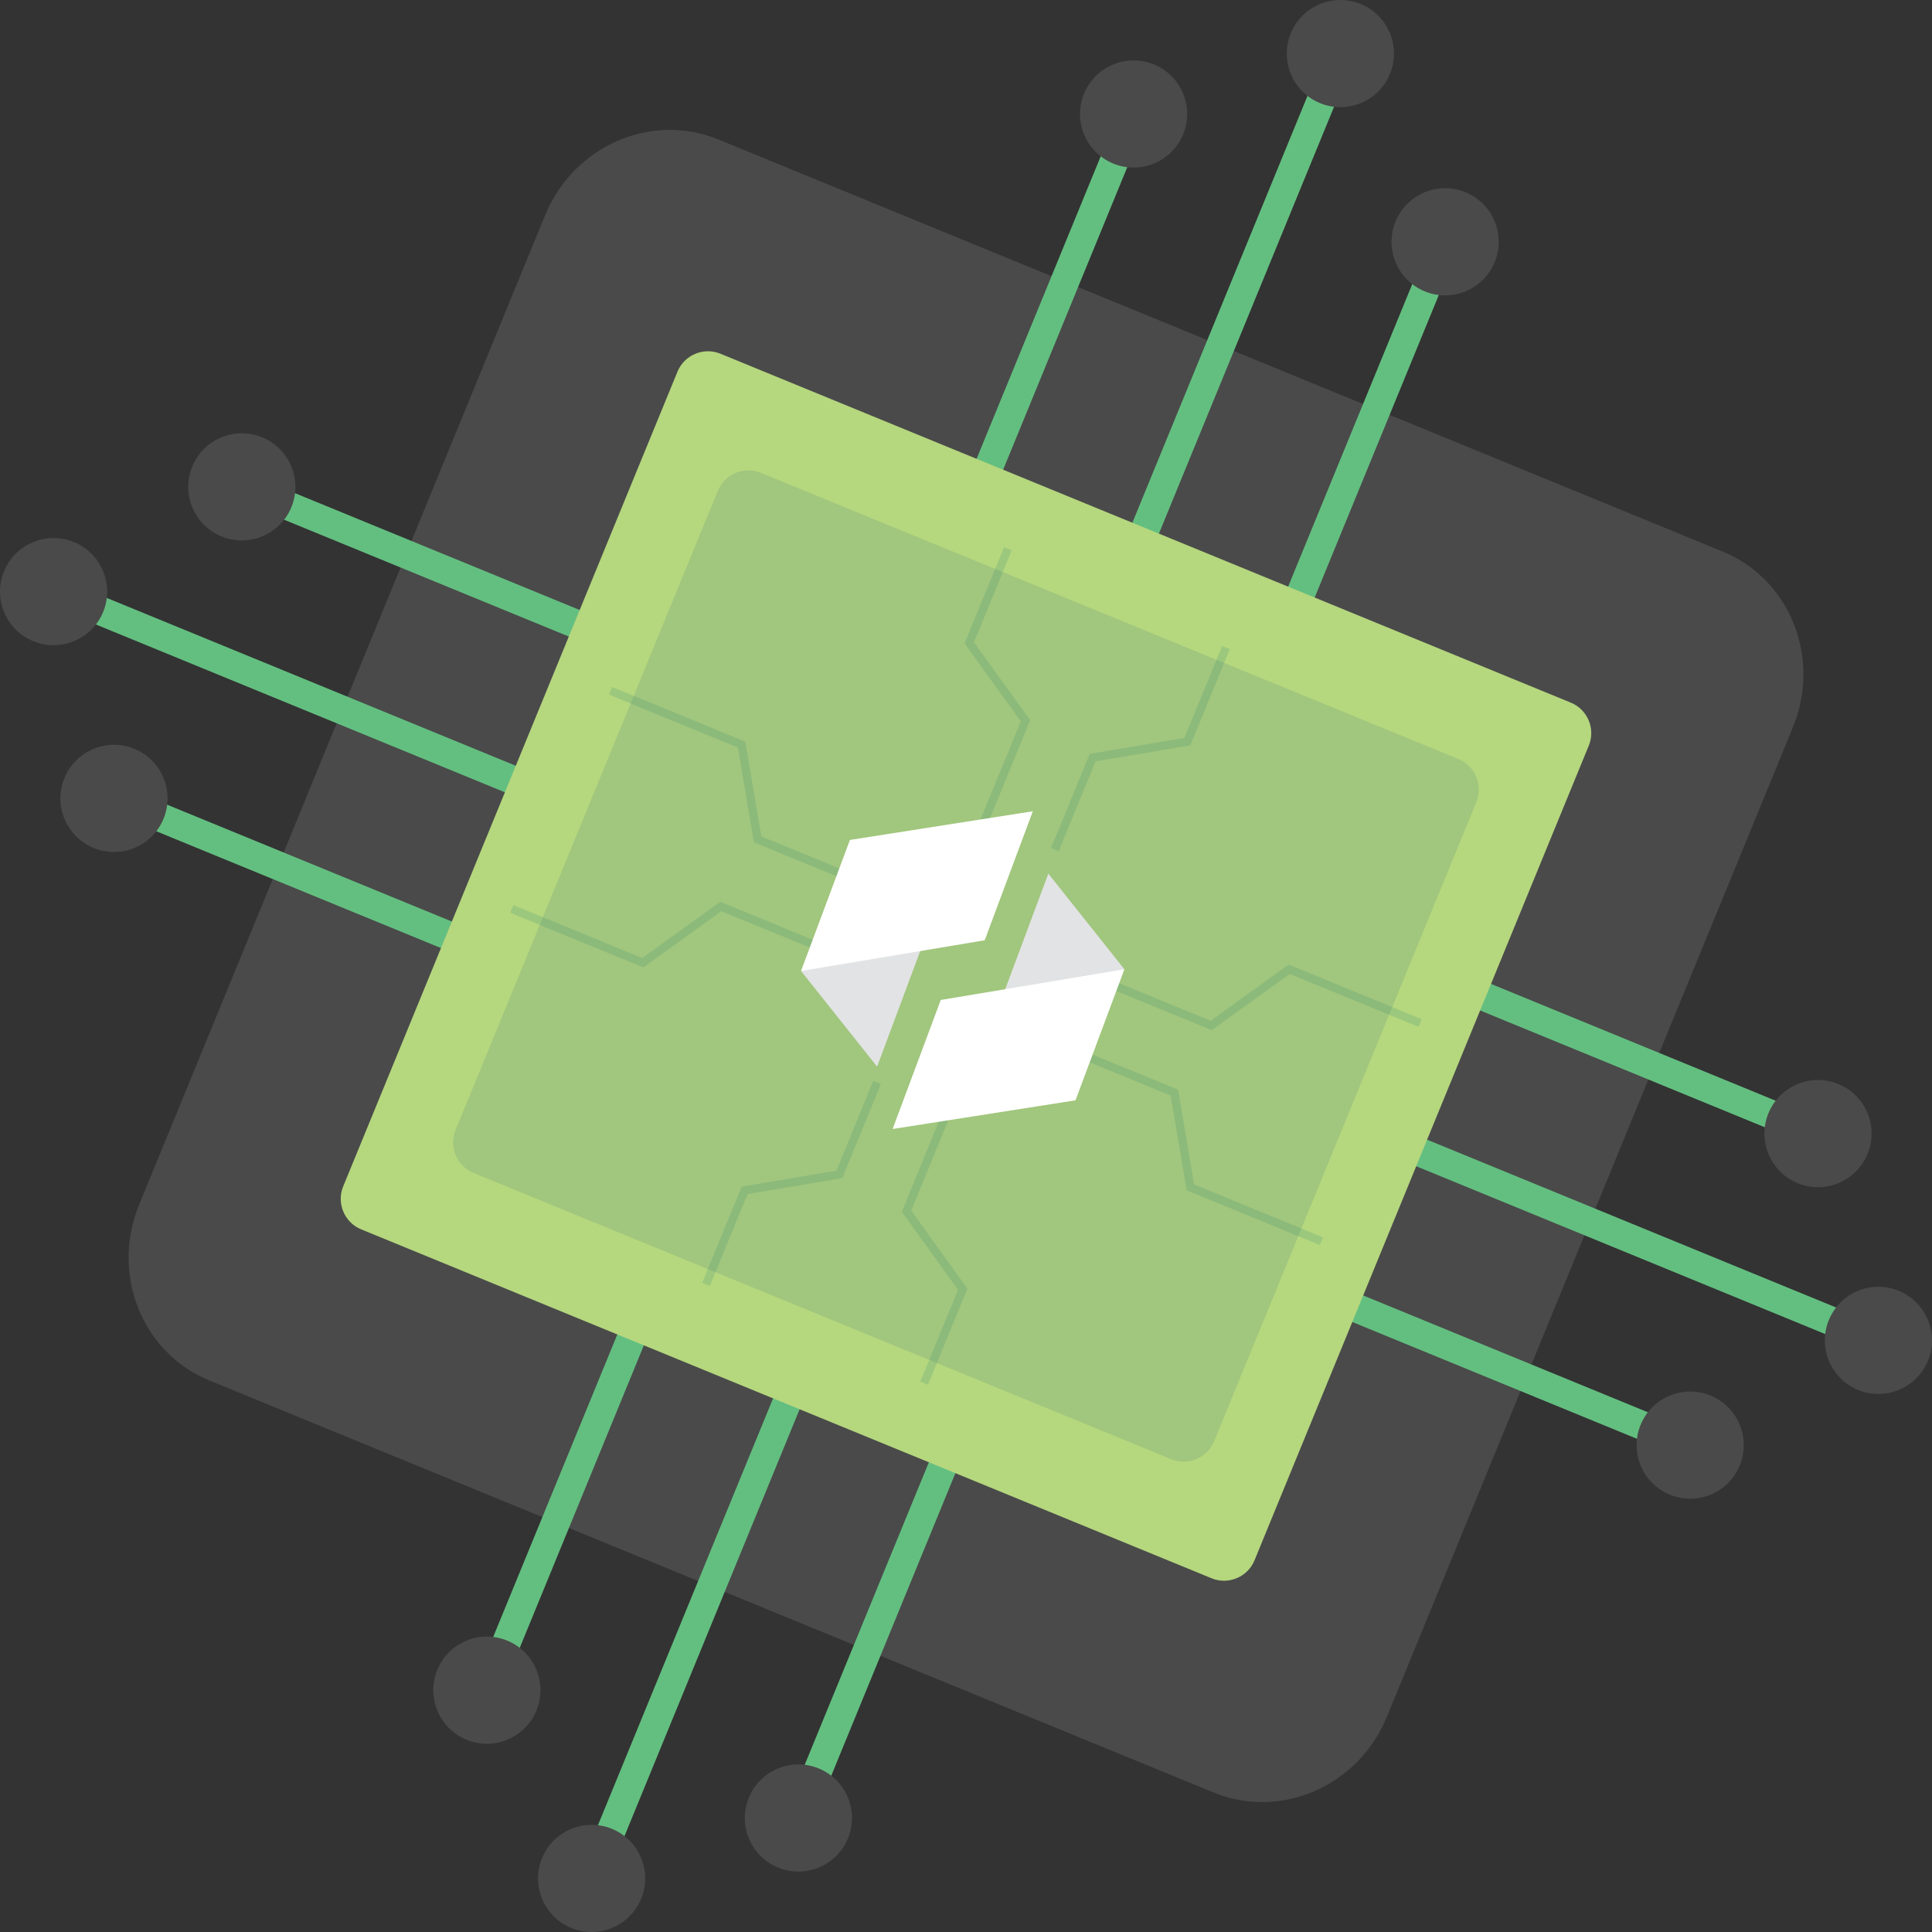 <?xml version="1.0" encoding="UTF-8" standalone="no"?>
<!-- Created with Inkscape (http://www.inkscape.org/) -->

<svg
   xmlns:dc="http://purl.org/dc/elements/1.1/"
   xmlns:cc="http://creativecommons.org/ns#"
   xmlns:rdf="http://www.w3.org/1999/02/22-rdf-syntax-ns#"
   xmlns:svg="http://www.w3.org/2000/svg"
   xmlns="http://www.w3.org/2000/svg"
   xmlns:sodipodi="http://sodipodi.sourceforge.net/DTD/sodipodi-0.dtd"
   xmlns:inkscape="http://www.inkscape.org/namespaces/inkscape"
   width="293.75"
   height="293.749"
   viewBox="0 0 293.75 293.749"
   id="svg2"
   version="1.1"
   inkscape:version="0.91 r13725"
   sodipodi:docname="footer.svg">
  <rect x="0" y="0" width="293.75" height="293.749" fill="#333333" stroke="none"/>
  <defs
     id="defs4">
    <clipPath
       clipPathUnits="userSpaceOnUse"
       id="clipPath80">
      <path
         d="m 471.224,2000.53 47.741,0 0,-10.23 -47.741,0 0,10.23 z"
         id="path82"
         inkscape:connector-curvature="0" />
    </clipPath>
    <clipPath
       clipPathUnits="userSpaceOnUse"
       id="clipPath96">
      <path
         d="m 524.665,1986.71 83.839,0 0,-17.96 -83.839,0 0,17.96 z"
         id="path98"
         inkscape:connector-curvature="0" />
    </clipPath>
    <clipPath
       clipPathUnits="userSpaceOnUse"
       id="clipPath2632">
      <path
         d="m -39.268,2045.85 176.272,0 0,-37.78 -176.272,0 0,37.78 z"
         id="path2634"
         inkscape:connector-curvature="0" />
    </clipPath>
    <clipPath
       clipPathUnits="userSpaceOnUse"
       id="clipPath2648">
      <path
         d="m 448.711,2119.59 117.353,0 0,-25.15 -117.353,0 0,25.15 z"
         id="path2650"
         inkscape:connector-curvature="0" />
    </clipPath>
    <clipPath
       clipPathUnits="userSpaceOnUse"
       id="clipPath2664">
      <path
         d="m 78.706,2168.26 117.353,0 0,-25.15 -117.353,0 0,25.15 z"
         id="path2666"
         inkscape:connector-curvature="0" />
    </clipPath>
    <clipPath
       clipPathUnits="userSpaceOnUse"
       id="clipPath2680">
      <path
         d="m 247.766,2056.98 59.502,0 0,-12.75 -59.502,0 0,12.75 z"
         id="path2682"
         inkscape:connector-curvature="0" />
    </clipPath>
    <clipPath
       clipPathUnits="userSpaceOnUse"
       id="clipPath150">
      <path
         d="m 384.619,1909.95 147.3,0 0,-89.34 -147.3,0 0,89.34 z"
         id="path152"
         inkscape:connector-curvature="0" />
    </clipPath>
    <clipPath
       clipPathUnits="userSpaceOnUse"
       id="clipPath166">
      <path
         d="m 389.698,1927.26 161.599,0 0,-102.5 -161.599,0 0,102.5 z"
         id="path168"
         inkscape:connector-curvature="0" />
    </clipPath>
    <clipPath
       clipPathUnits="userSpaceOnUse"
       id="clipPath528">
      <path
         d="m 469.139,1892.81 38.988,0 0,-35.46 -38.988,0 0,35.46 z"
         id="path530"
         inkscape:connector-curvature="0" />
    </clipPath>
    <clipPath
       clipPathUnits="userSpaceOnUse"
       id="clipPath900">
      <path
         d="m 67.123,1496.35 12.295,0 0,-14.44 -12.295,0 0,14.44 z"
         id="path902"
         inkscape:connector-curvature="0" />
    </clipPath>
    <clipPath
       clipPathUnits="userSpaceOnUse"
       id="clipPath928">
      <path
         d="m 79.229,1482.75 12.295,0 0,-10.54 -12.295,0 0,10.54 z"
         id="path930"
         inkscape:connector-curvature="0" />
    </clipPath>
    <clipPath
       clipPathUnits="userSpaceOnUse"
       id="clipPath980">
      <path
         d="m 91.227,1496.28 12.295,0 0,-10.54 -12.295,0 0,10.54 z"
         id="path982"
         inkscape:connector-curvature="0" />
    </clipPath>
    <clipPath
       clipPathUnits="userSpaceOnUse"
       id="clipPath1008">
      <path
         d="m 103.009,1482.75 12.294,0 0,-10.54 -12.294,0 0,10.54 z"
         id="path1010"
         inkscape:connector-curvature="0" />
    </clipPath>
    <clipPath
       clipPathUnits="userSpaceOnUse"
       id="clipPath1072">
      <path
         d="m 67.123,1538.39 12.295,0 0,-14.43 -12.295,0 0,14.43 z"
         id="path1074"
         inkscape:connector-curvature="0" />
    </clipPath>
    <clipPath
       clipPathUnits="userSpaceOnUse"
       id="clipPath1100">
      <path
         d="m 79.229,1524.79 12.295,0 0,-10.54 -12.295,0 0,10.54 z"
         id="path1102"
         inkscape:connector-curvature="0" />
    </clipPath>
    <clipPath
       clipPathUnits="userSpaceOnUse"
       id="clipPath1152">
      <path
         d="m 91.227,1538.32 12.295,0 0,-10.54 -12.295,0 0,10.54 z"
         id="path1154"
         inkscape:connector-curvature="0" />
    </clipPath>
    <clipPath
       clipPathUnits="userSpaceOnUse"
       id="clipPath1180">
      <path
         d="m 103.009,1524.79 12.294,0 0,-10.54 -12.294,0 0,10.54 z"
         id="path1182"
         inkscape:connector-curvature="0" />
    </clipPath>
    <clipPath
       clipPathUnits="userSpaceOnUse"
       id="clipPath1244">
      <path
         d="m 67.123,1580.44 12.295,0 0,-14.44 -12.295,0 0,14.44 z"
         id="path1246"
         inkscape:connector-curvature="0" />
    </clipPath>
    <clipPath
       clipPathUnits="userSpaceOnUse"
       id="clipPath1272">
      <path
         d="m 79.229,1566.84 12.295,0 0,-10.54 -12.295,0 0,10.54 z"
         id="path1274"
         inkscape:connector-curvature="0" />
    </clipPath>
    <clipPath
       clipPathUnits="userSpaceOnUse"
       id="clipPath1324">
      <path
         d="m 91.227,1580.36 12.295,0 0,-10.54 -12.295,0 0,10.54 z"
         id="path1326"
         inkscape:connector-curvature="0" />
    </clipPath>
    <clipPath
       clipPathUnits="userSpaceOnUse"
       id="clipPath1352">
      <path
         d="m 103.009,1566.84 12.294,0 0,-10.54 -12.294,0 0,10.54 z"
         id="path1354"
         inkscape:connector-curvature="0" />
    </clipPath>
    <clipPath
       clipPathUnits="userSpaceOnUse"
       id="clipPath900-3">
      <path
         d="m 67.123,1496.35 12.295,0 0,-14.44 -12.295,0 0,14.44 z"
         id="path902-6"
         inkscape:connector-curvature="0" />
    </clipPath>
    <clipPath
       clipPathUnits="userSpaceOnUse"
       id="clipPath928-7">
      <path
         d="m 79.229,1482.75 12.295,0 0,-10.54 -12.295,0 0,10.54 z"
         id="path930-5"
         inkscape:connector-curvature="0" />
    </clipPath>
    <clipPath
       clipPathUnits="userSpaceOnUse"
       id="clipPath980-3">
      <path
         d="m 91.227,1496.28 12.295,0 0,-10.54 -12.295,0 0,10.54 z"
         id="path982-5"
         inkscape:connector-curvature="0" />
    </clipPath>
    <clipPath
       clipPathUnits="userSpaceOnUse"
       id="clipPath1008-6">
      <path
         d="m 103.009,1482.75 12.294,0 0,-10.54 -12.294,0 0,10.54 z"
         id="path1010-2"
         inkscape:connector-curvature="0" />
    </clipPath>
    <clipPath
       clipPathUnits="userSpaceOnUse"
       id="clipPath1072-9">
      <path
         d="m 67.123,1538.39 12.295,0 0,-14.43 -12.295,0 0,14.43 z"
         id="path1074-1"
         inkscape:connector-curvature="0" />
    </clipPath>
    <clipPath
       clipPathUnits="userSpaceOnUse"
       id="clipPath1100-2">
      <path
         d="m 79.229,1524.79 12.295,0 0,-10.54 -12.295,0 0,10.54 z"
         id="path1102-7"
         inkscape:connector-curvature="0" />
    </clipPath>
    <clipPath
       clipPathUnits="userSpaceOnUse"
       id="clipPath1152-0">
      <path
         d="m 91.227,1538.32 12.295,0 0,-10.54 -12.295,0 0,10.54 z"
         id="path1154-9"
         inkscape:connector-curvature="0" />
    </clipPath>
    <clipPath
       clipPathUnits="userSpaceOnUse"
       id="clipPath1180-3">
      <path
         d="m 103.009,1524.79 12.294,0 0,-10.54 -12.294,0 0,10.54 z"
         id="path1182-6"
         inkscape:connector-curvature="0" />
    </clipPath>
    <clipPath
       clipPathUnits="userSpaceOnUse"
       id="clipPath1244-0">
      <path
         d="m 67.123,1580.44 12.295,0 0,-14.44 -12.295,0 0,14.44 z"
         id="path1246-6"
         inkscape:connector-curvature="0" />
    </clipPath>
    <clipPath
       clipPathUnits="userSpaceOnUse"
       id="clipPath1272-2">
      <path
         d="m 79.229,1566.84 12.295,0 0,-10.54 -12.295,0 0,10.54 z"
         id="path1274-6"
         inkscape:connector-curvature="0" />
    </clipPath>
    <clipPath
       clipPathUnits="userSpaceOnUse"
       id="clipPath1324-1">
      <path
         d="m 91.227,1580.36 12.295,0 0,-10.54 -12.295,0 0,10.54 z"
         id="path1326-8"
         inkscape:connector-curvature="0" />
    </clipPath>
    <clipPath
       clipPathUnits="userSpaceOnUse"
       id="clipPath1352-7">
      <path
         d="m 103.009,1566.84 12.294,0 0,-10.54 -12.294,0 0,10.54 z"
         id="path1354-9"
         inkscape:connector-curvature="0" />
    </clipPath>
    <clipPath
       clipPathUnits="userSpaceOnUse"
       id="clipPath3186">
      <path
         d="m 386.5,190.16 110.883,0 0,-101.861 -110.883,0 0,101.861 z"
         id="path3188"
         inkscape:connector-curvature="0" />
    </clipPath>
  </defs>
  <sodipodi:namedview
     id="base"
     pagecolor="#ffffff"
     bordercolor="#666666"
     borderopacity="1.0"
     inkscape:pageopacity="0.0"
     inkscape:pageshadow="2"
     inkscape:zoom="0.98994949"
     inkscape:cx="246.94453"
     inkscape:cy="154.87096"
     inkscape:document-units="px"
     inkscape:current-layer="layer1"
     showgrid="false"
     units="px"
     inkscape:window-width="1920"
     inkscape:window-height="1056"
     inkscape:window-x="1920"
     inkscape:window-y="24"
     inkscape:window-maximized="1" />
  <g
     inkscape:label="Layer 1"
     inkscape:groupmode="layer"
     id="layer1"
     transform="translate(0,-758.613)">
    <g
       id="g15462"
       transform="translate(-98.963,28.35)">
      <g
         transform="matrix(1.25,0,0,-1.25,309.831,991.288)"
         id="g3074">
        <path
           inkscape:connector-curvature="0"
           id="path3076"
           style="fill:#4a4a4a;fill-opacity:1;fill-rule:nonzero;stroke:none"
           d="m 0,0 c -3.464,-8.442 -12.901,-12.566 -21.08,-9.211 l -122.161,50.124 c -8.178,3.356 -11.999,12.92 -8.535,21.362 l 49.387,120.366 c 3.464,8.442 12.902,12.566 21.079,9.211 L 40.852,141.728 c 8.177,-3.356 12,-12.92 8.536,-21.363 L 0,0 Z" />
      </g>
      <g
         transform="matrix(1.25,0,0,-1.25,243.916,820.127)"
         id="g3078">
        <path
           inkscape:connector-curvature="0"
           id="path3080"
           style="fill:#63bf80;fill-opacity:1;fill-rule:nonzero;stroke:none"
           d="M 0,0 -3.229,1.325 20.308,58.688 23.537,57.363 0,0 Z" />
      </g>
      <g
         transform="matrix(1.25,0,0,-1.25,278.855,750.686)"
         id="g3082">
        <path
           inkscape:connector-curvature="0"
           id="path3084"
           style="fill:#4a4a4a;fill-opacity:1;fill-rule:nonzero;stroke:none"
           d="m 0,0 c -1.366,-3.329 -5.173,-4.922 -8.502,-3.556 -3.33,1.367 -4.922,5.173 -3.556,8.503 1.367,3.329 5.173,4.921 8.503,3.555 C -0.226,7.136 1.366,3.329 0,0" />
      </g>
      <g
         transform="matrix(1.25,0,0,-1.25,291.283,839.563)"
         id="g3086">
        <path
           inkscape:connector-curvature="0"
           id="path3088"
           style="fill:#63bf80;fill-opacity:1;fill-rule:nonzero;stroke:none"
           d="M 0,0 -3.229,1.325 20.308,58.689 23.537,57.364 0,0 Z" />
      </g>
      <g
         transform="matrix(1.25,0,0,-1.25,326.222,770.122)"
         id="g3090">
        <path
           inkscape:connector-curvature="0"
           id="path3092"
           style="fill:#4a4a4a;fill-opacity:1;fill-rule:nonzero;stroke:none"
           d="m 0,0 c -1.366,-3.329 -5.173,-4.921 -8.502,-3.555 -3.329,1.367 -4.921,5.173 -3.555,8.502 1.367,3.33 5.172,4.921 8.502,3.556 C -0.226,7.137 1.366,3.33 0,0" />
      </g>
      <g
         transform="matrix(1.25,0,0,-1.25,267.601,829.845)"
         id="g3094">
        <path
           inkscape:connector-curvature="0"
           id="path3096"
           style="fill:#63bf80;fill-opacity:1;fill-rule:nonzero;stroke:none"
           d="M 0,0 -3.229,1.325 26.512,73.811 29.741,72.485 0,0 Z" />
      </g>
      <g
         transform="matrix(1.25,0,0,-1.25,310.295,741.502)"
         id="g3098">
        <path
           inkscape:connector-curvature="0"
           id="path3100"
           style="fill:#4a4a4a;fill-opacity:1;fill-rule:nonzero;stroke:none"
           d="m 0,0 c -1.366,-3.329 -5.173,-4.921 -8.502,-3.555 -3.33,1.367 -4.922,5.173 -3.556,8.502 1.367,3.329 5.173,4.921 8.502,3.555 C -0.226,7.136 1.366,3.33 0,0" />
      </g>
      <g
         transform="matrix(1.25,0,0,-1.25,247.758,934.148)"
         id="g3102">
        <path
           inkscape:connector-curvature="0"
           id="path3104"
           style="fill:#63bf80;fill-opacity:1;fill-rule:nonzero;stroke:none"
           d="m 0,0 3.229,-1.325 -23.537,-57.363 -3.229,1.325 L 0,0 Z" />
      </g>
      <g
         transform="matrix(1.25,0,0,-1.25,212.82,1003.588)"
         id="g3106">
        <path
           inkscape:connector-curvature="0"
           id="path3108"
           style="fill:#4a4a4a;fill-opacity:1;fill-rule:nonzero;stroke:none"
           d="M 0,0 C 1.366,3.33 5.173,4.921 8.502,3.555 11.831,2.188 13.423,-1.617 12.058,-4.947 10.691,-8.276 6.884,-9.868 3.555,-8.502 0.226,-7.136 -1.366,-3.329 0,0" />
      </g>
      <g
         transform="matrix(1.25,0,0,-1.25,200.391,914.713)"
         id="g3110">
        <path
           inkscape:connector-curvature="0"
           id="path3112"
           style="fill:#63bf80;fill-opacity:1;fill-rule:nonzero;stroke:none"
           d="m 0,0 3.229,-1.324 -23.537,-57.364 -3.229,1.325 L 0,0 Z" />
      </g>
      <g
         transform="matrix(1.25,0,0,-1.25,165.452,984.152)"
         id="g3114">
        <path
           inkscape:connector-curvature="0"
           id="path3116"
           style="fill:#4a4a4a;fill-opacity:1;fill-rule:nonzero;stroke:none"
           d="M 0,0 C 1.366,3.329 5.173,4.921 8.503,3.555 11.832,2.188 13.424,-1.618 12.058,-4.947 10.691,-8.277 6.885,-9.869 3.556,-8.503 0.226,-7.137 -1.366,-3.33 0,0" />
      </g>
      <g
         transform="matrix(1.25,0,0,-1.25,224.074,924.43)"
         id="g3118">
        <path
           inkscape:connector-curvature="0"
           id="path3120"
           style="fill:#63bf80;fill-opacity:1;fill-rule:nonzero;stroke:none"
           d="m 0,0 3.229,-1.325 -29.741,-72.486 -3.229,1.326 L 0,0 Z" />
      </g>
      <g
         transform="matrix(1.25,0,0,-1.25,181.381,1012.772)"
         id="g3122">
        <path
           inkscape:connector-curvature="0"
           id="path3124"
           style="fill:#4a4a4a;fill-opacity:1;fill-rule:nonzero;stroke:none"
           d="M 0,0 C 1.366,3.329 5.173,4.921 8.502,3.555 11.831,2.188 13.423,-1.618 12.057,-4.947 10.69,-8.277 6.884,-9.869 3.555,-8.503 0.226,-7.137 -1.366,-3.33 0,0" />
      </g>
      <g
         transform="matrix(1.25,0,0,-1.25,188.827,879.058)"
         id="g3126">
        <path
           inkscape:connector-curvature="0"
           id="path3128"
           style="fill:#63bf80;fill-opacity:1;fill-rule:nonzero;stroke:none"
           d="m 0,0 -1.325,-3.229 -57.363,23.537 1.325,3.229 L 0,0 Z" />
      </g>
      <g
         transform="matrix(1.25,0,0,-1.25,119.386,844.119)"
         id="g3130">
        <path
           inkscape:connector-curvature="0"
           id="path3132"
           style="fill:#4a4a4a;fill-opacity:1;fill-rule:nonzero;stroke:none"
           d="m 0,0 c 3.329,-1.366 4.921,-5.173 3.555,-8.502 -1.366,-3.33 -5.173,-4.922 -8.502,-3.556 -3.33,1.367 -4.921,5.173 -3.555,8.503 C -7.136,-0.226 -3.33,1.366 0,0" />
      </g>
      <g
         transform="matrix(1.25,0,0,-1.25,208.262,831.69)"
         id="g3134">
        <path
           inkscape:connector-curvature="0"
           id="path3136"
           style="fill:#63bf80;fill-opacity:1;fill-rule:nonzero;stroke:none"
           d="m 0,0 -1.325,-3.229 -57.363,23.536 1.325,3.229 L 0,0 Z" />
      </g>
      <g
         transform="matrix(1.25,0,0,-1.25,138.822,796.753)"
         id="g3138">
        <path
           inkscape:connector-curvature="0"
           id="path3140"
           style="fill:#4a4a4a;fill-opacity:1;fill-rule:nonzero;stroke:none"
           d="m 0,0 c 3.329,-1.365 4.921,-5.172 3.555,-8.502 -1.367,-3.329 -5.173,-4.921 -8.502,-3.555 -3.33,1.367 -4.922,5.173 -3.556,8.502 C -7.137,-0.226 -3.33,1.366 0,0" />
      </g>
      <g
         transform="matrix(1.25,0,0,-1.25,198.545,855.374)"
         id="g3142">
        <path
           inkscape:connector-curvature="0"
           id="path3144"
           style="fill:#63bf80;fill-opacity:1;fill-rule:nonzero;stroke:none"
           d="m 0,0 -1.325,-3.229 -72.486,29.741 1.326,3.229 L 0,0 Z" />
      </g>
      <g
         transform="matrix(1.25,0,0,-1.25,110.202,812.68)"
         id="g3146">
        <path
           inkscape:connector-curvature="0"
           id="path3148"
           style="fill:#4a4a4a;fill-opacity:1;fill-rule:nonzero;stroke:none"
           d="m 0,0 c 3.33,-1.366 4.922,-5.173 3.556,-8.502 -1.367,-3.329 -5.173,-4.921 -8.502,-3.556 -3.33,1.367 -4.922,5.173 -3.556,8.503 C -7.136,-0.226 -3.329,1.366 0,0" />
      </g>
      <g
         transform="matrix(1.25,0,0,-1.25,302.848,875.217)"
         id="g3150">
        <path
           inkscape:connector-curvature="0"
           id="path3152"
           style="fill:#63bf80;fill-opacity:1;fill-rule:nonzero;stroke:none"
           d="M 0,0 1.325,3.229 58.688,-20.307 57.363,-23.537 0,0 Z" />
      </g>
      <g
         transform="matrix(1.25,0,0,-1.25,372.289,910.155)"
         id="g3154">
        <path
           inkscape:connector-curvature="0"
           id="path3156"
           style="fill:#4a4a4a;fill-opacity:1;fill-rule:nonzero;stroke:none"
           d="m 0,0 c -3.33,1.366 -4.922,5.173 -3.556,8.502 1.367,3.33 5.173,4.921 8.503,3.556 C 8.276,10.691 9.868,6.885 8.502,3.555 7.136,0.226 3.329,-1.366 0,0" />
      </g>
      <g
         transform="matrix(1.25,0,0,-1.25,283.412,922.584)"
         id="g3158">
        <path
           inkscape:connector-curvature="0"
           id="path3160"
           style="fill:#63bf80;fill-opacity:1;fill-rule:nonzero;stroke:none"
           d="M 0,0 1.325,3.229 58.689,-20.308 57.364,-23.537 0,0 Z" />
      </g>
      <g
         transform="matrix(1.25,0,0,-1.25,352.853,957.523)"
         id="g3162">
        <path
           inkscape:connector-curvature="0"
           id="path3164"
           style="fill:#4a4a4a;fill-opacity:1;fill-rule:nonzero;stroke:none"
           d="m 0,0 c -3.329,1.366 -4.921,5.173 -3.555,8.503 1.367,3.329 5.173,4.921 8.502,3.555 C 8.276,10.691 9.868,6.885 8.502,3.556 7.136,0.226 3.329,-1.365 0,0" />
      </g>
      <g
         transform="matrix(1.25,0,0,-1.25,293.13,898.901)"
         id="g3166">
        <path
           inkscape:connector-curvature="0"
           id="path3168"
           style="fill:#63bf80;fill-opacity:1;fill-rule:nonzero;stroke:none"
           d="M 0,0 1.325,3.23 73.81,-26.511 72.484,-29.741 0,0 Z" />
      </g>
      <g
         transform="matrix(1.25,0,0,-1.25,381.473,941.594)"
         id="g3170">
        <path
           inkscape:connector-curvature="0"
           id="path3172"
           style="fill:#4a4a4a;fill-opacity:1;fill-rule:nonzero;stroke:none"
           d="m 0,0 c -3.33,1.366 -4.921,5.173 -3.555,8.502 1.367,3.33 5.172,4.922 8.502,3.556 C 8.276,10.691 9.869,6.885 8.503,3.555 7.137,0.226 3.329,-1.366 0,0" />
      </g>
      <g
         transform="matrix(1.25,0,0,-1.25,289.703,967.506)"
         id="g3174">
        <path
           inkscape:connector-curvature="0"
           id="path3176"
           style="fill:#b5d77e;fill-opacity:1;fill-rule:nonzero;stroke:none"
           d="m 0,0 c -0.835,-2.035 -3.184,-3.018 -5.219,-2.183 l -103.448,42.447 c -2.035,0.835 -3.018,3.183 -2.183,5.218 l 40.665,99.108 c 0.835,2.035 3.184,3.017 5.219,2.182 L 38.482,104.326 c 2.037,-0.835 3.018,-3.183 2.183,-5.219 L 0,0 Z" />
      </g>
      <g
         transform="matrix(1.25,0,0,-1.25,283.561,949.393)"
         id="g3178">
        <path
           inkscape:connector-curvature="0"
           id="path3180"
           style="fill:#a1c67d;fill-opacity:1;fill-rule:nonzero;stroke:none"
           d="m 0,0 c -0.835,-2.036 -3.184,-3.018 -5.219,-2.183 l -84.86,34.819 c -2.035,0.836 -3.018,3.184 -2.183,5.219 l 31.905,77.754 c 0.835,2.037 3.183,3.018 5.218,2.183 l 84.86,-34.818 c 2.036,-0.836 3.017,-3.185 2.182,-5.22 L 0,0 Z" />
      </g>
      <g
         transform="matrix(1.25,0,0,-1.25,-306.589,1051.174)"
         id="g3182">
        <g
           id="g3184" />
        <g
           id="g3190">
          <g
             style="opacity:0.2"
             id="g3192"
             clip-path="url(#clipPath3186)">
            <g
               id="g3194"
               transform="translate(452.757,153.399)">
              <path
                 inkscape:connector-curvature="0"
                 id="path3196"
                 style="fill:none;stroke:#338a74;stroke-width:1;stroke-linecap:butt;stroke-linejoin:miter;stroke-miterlimit:10;stroke-dasharray:none;stroke-opacity:1"
                 d="m 0,0 4.585,11.176 11.528,1.947 4.691,11.431" />
            </g>
            <g
               id="g3198"
               transform="translate(444.194,156.911)">
              <path
                 inkscape:connector-curvature="0"
                 id="path3200"
                 style="fill:none;stroke:#338a74;stroke-width:1;stroke-linecap:butt;stroke-linejoin:miter;stroke-miterlimit:10;stroke-dasharray:none;stroke-opacity:1"
                 d="m 0,0 4.983,12.146 -6.837,9.482 4.69,11.431" />
            </g>
            <g
               id="g3202"
               transform="translate(431.126,125.061)">
              <path
                 inkscape:connector-curvature="0"
                 id="path3204"
                 style="fill:none;stroke:#338a74;stroke-width:1;stroke-linecap:butt;stroke-linejoin:miter;stroke-miterlimit:10;stroke-dasharray:none;stroke-opacity:1"
                 d="m 0,0 -4.586,-11.176 -11.527,-1.947 -4.691,-11.431" />
            </g>
            <g
               id="g3206"
               transform="translate(439.688,121.548)">
              <path
                 inkscape:connector-curvature="0"
                 id="path3208"
                 style="fill:none;stroke:#338a74;stroke-width:1;stroke-linecap:butt;stroke-linejoin:miter;stroke-miterlimit:10;stroke-dasharray:none;stroke-opacity:1"
                 d="m 0,0 -4.982,-12.146 6.837,-9.483 -4.69,-11.43" />
            </g>
            <g
               id="g3210"
               transform="translate(427.772,150.045)">
              <path
                 inkscape:connector-curvature="0"
                 id="path3212"
                 style="fill:none;stroke:#338a74;stroke-width:1;stroke-linecap:butt;stroke-linejoin:miter;stroke-miterlimit:10;stroke-dasharray:none;stroke-opacity:1"
                 d="m 0,0 -11.176,4.585 -1.947,11.528 -15.942,6.541" />
            </g>
            <g
               id="g3214"
               transform="translate(424.259,141.482)">
              <path
                 inkscape:connector-curvature="0"
                 id="path3216"
                 style="fill:none;stroke:#338a74;stroke-width:1;stroke-linecap:butt;stroke-linejoin:miter;stroke-miterlimit:10;stroke-dasharray:none;stroke-opacity:1"
                 d="m 0,0 -12.145,4.983 -9.483,-6.837 -15.941,6.541" />
            </g>
            <g
               id="g3218"
               transform="translate(456.109,128.414)">
              <path
                 inkscape:connector-curvature="0"
                 id="path3220"
                 style="fill:none;stroke:#338a74;stroke-width:1;stroke-linecap:butt;stroke-linejoin:miter;stroke-miterlimit:10;stroke-dasharray:none;stroke-opacity:1"
                 d="m 0,0 11.176,-4.586 1.948,-11.527 15.941,-6.541" />
            </g>
            <g
               id="g3222"
               transform="translate(459.623,136.977)">
              <path
                 inkscape:connector-curvature="0"
                 id="path3224"
                 style="fill:none;stroke:#338a74;stroke-width:1;stroke-linecap:butt;stroke-linejoin:miter;stroke-miterlimit:10;stroke-dasharray:none;stroke-opacity:1"
                 d="M 0,0 12.146,-4.983 21.628,1.854 37.57,-4.687" />
            </g>
          </g>
        </g>
      </g>
      <g
         transform="matrix(1.25,0,0,-1.25,-306.589,1051.174)"
         id="g10927">
        <g
           id="g3226"
           transform="translate(421.876,138.622)">
          <path
             d="M 0,0 9.253,-11.636 15.335,4.668 0,0 Z"
             style="fill:#e2e3e4;fill-opacity:1;fill-rule:nonzero;stroke:none"
             id="path3228"
             inkscape:connector-curvature="0" />
        </g>
        <g
           id="g3230"
           transform="translate(450.07,158.051)">
          <path
             d="M 0,0 -5.855,-15.694 -28.194,-19.429 -22.248,-3.49 0,0 Z"
             style="fill:#ffffff;fill-opacity:1;fill-rule:nonzero;stroke:none"
             id="path3232"
             inkscape:connector-curvature="0" />
        </g>
        <g
           id="g3234"
           transform="translate(461.209,138.831)">
          <path
             d="M 0,0 -9.253,11.635 -15.335,-4.668 0,0 Z"
             style="fill:#e2e3e4;fill-opacity:1;fill-rule:nonzero;stroke:none"
             id="path3236"
             inkscape:connector-curvature="0" />
        </g>
        <g
           id="g3238"
           transform="translate(433.016,119.402)">
          <path
             d="M 0,0 5.854,15.694 28.193,19.429 22.247,3.49 0,0 Z"
             style="fill:#ffffff;fill-opacity:1;fill-rule:nonzero;stroke:none"
             id="path3240"
             inkscape:connector-curvature="0" />
        </g>
      </g>
    </g>
  </g>
</svg>
